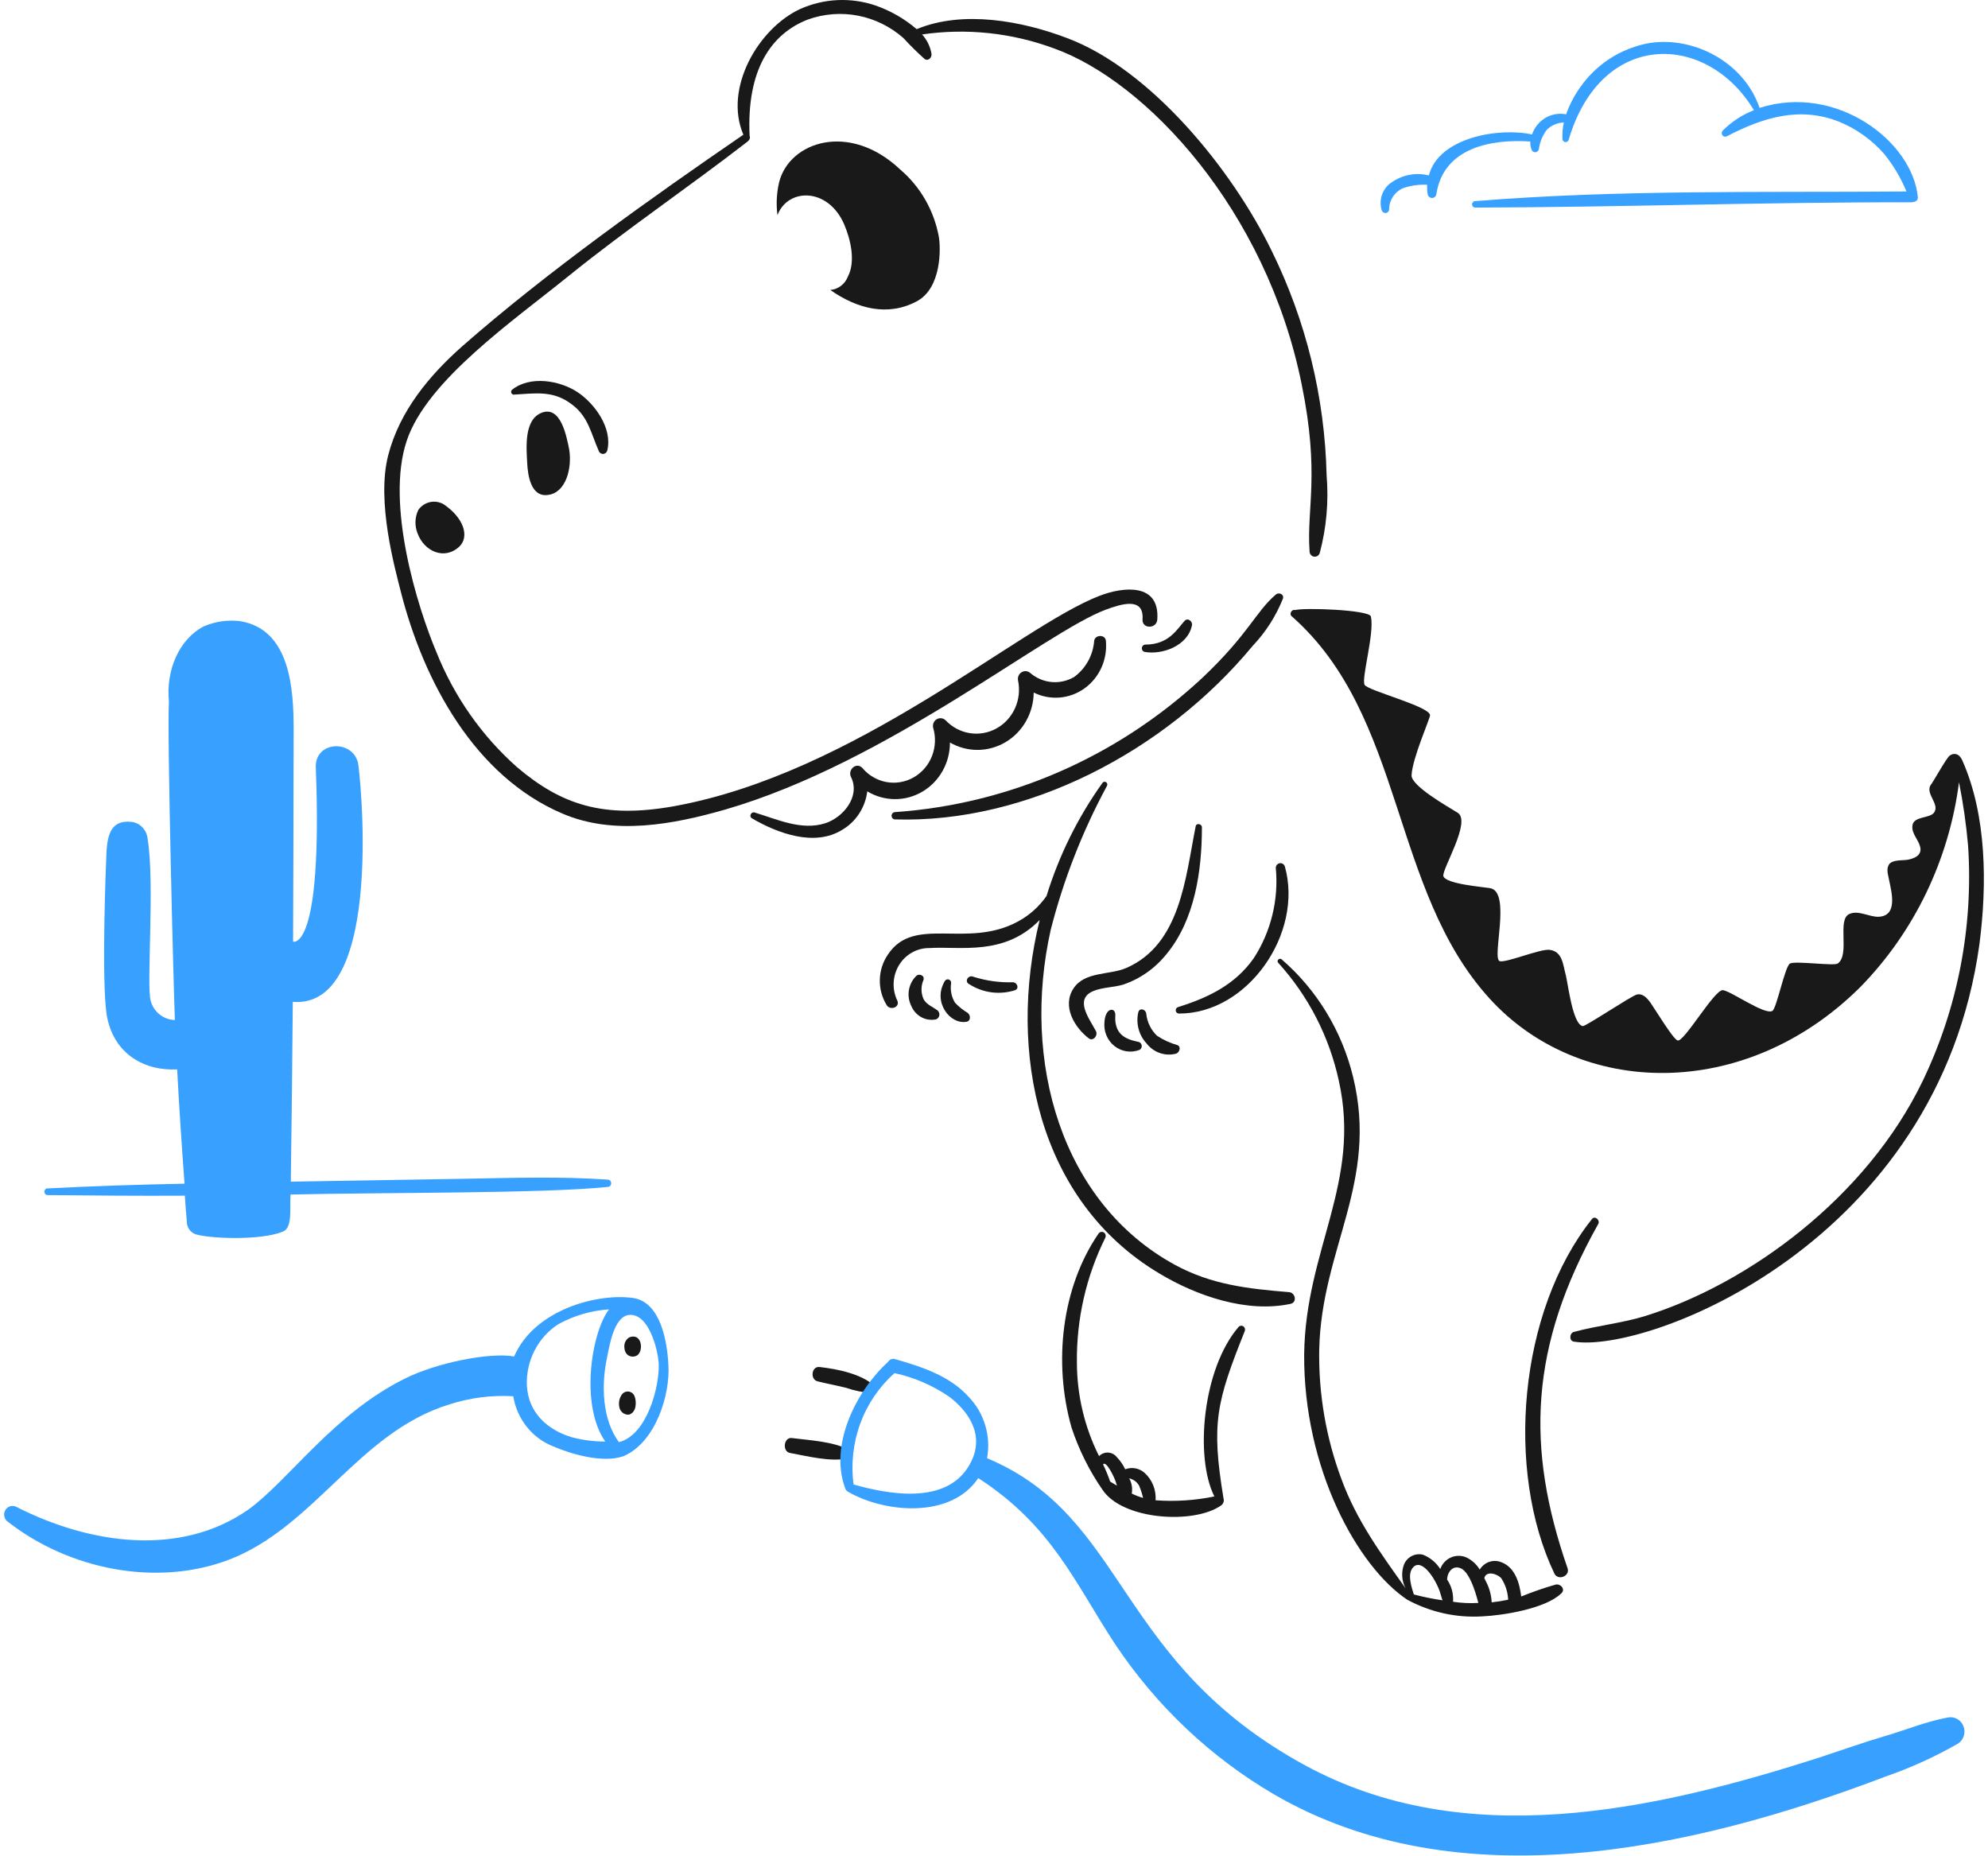 <svg width="241" height="225" viewBox="0 0 241 225" fill="none" xmlns="http://www.w3.org/2000/svg">
<path d="M168.399 25.44C168.393 24.866 168.558 24.304 168.873 23.83C169.187 23.356 169.635 22.992 170.156 22.788C171.078 22.482 172.047 22.349 173.014 22.398C172.987 22.801 173.01 23.206 173.084 23.603C173.116 23.718 173.184 23.819 173.278 23.891C173.371 23.963 173.484 24.002 173.6 24.002C173.717 24.002 173.83 23.963 173.923 23.891C174.017 23.819 174.084 23.718 174.117 23.603C174.943 17.897 180.763 16.834 185.516 17.154C185.492 17.48 185.539 17.806 185.655 18.11C185.683 18.21 185.742 18.297 185.823 18.359C185.903 18.421 186.001 18.455 186.102 18.455C186.203 18.455 186.301 18.421 186.381 18.359C186.462 18.297 186.521 18.21 186.549 18.11C186.658 17.244 186.992 16.424 187.514 15.736C188.072 15.186 188.808 14.87 189.58 14.849C189.436 15.5 189.378 16.168 189.409 16.834C189.409 16.93 189.444 17.022 189.505 17.093C189.566 17.165 189.651 17.212 189.743 17.225C189.835 17.238 189.928 17.216 190.006 17.164C190.084 17.112 190.141 17.032 190.166 16.941C194.139 3.539 206.95 3.913 212.622 13.361C211.205 13.909 209.915 14.754 208.833 15.842C208.764 15.918 208.725 16.017 208.721 16.12C208.717 16.224 208.749 16.325 208.811 16.407C208.873 16.488 208.962 16.544 209.061 16.564C209.159 16.584 209.262 16.567 209.349 16.516C213.723 14.248 218.131 12.865 222.918 14.743C225.027 15.597 226.913 16.944 228.429 18.677C229.534 20.047 230.439 21.575 231.115 23.213C213.723 23.355 196.192 22.966 178.836 24.383C178.735 24.383 178.639 24.424 178.568 24.497C178.497 24.57 178.457 24.67 178.457 24.773C178.457 24.876 178.497 24.976 178.568 25.049C178.639 25.122 178.735 25.163 178.836 25.163C196.434 25.128 213.999 24.49 231.598 24.525C232.321 24.525 232.527 24.241 232.493 23.887C231.853 17.143 222.642 10.109 213.309 13.078C211.45 7.619 205.458 4.394 200.016 5.209C197.73 5.597 195.585 6.602 193.8 8.121C192.016 9.641 190.654 11.62 189.856 13.858C188.996 13.688 188.106 13.841 187.348 14.29C186.589 14.739 186.013 15.453 185.723 16.303C181.728 15.416 174.392 16.657 173.219 21.265C172.458 21.075 171.668 21.05 170.897 21.19C170.127 21.33 169.393 21.633 168.742 22.08C168.196 22.424 167.777 22.945 167.552 23.562C167.327 24.178 167.31 24.854 167.501 25.483C167.53 25.585 167.592 25.675 167.676 25.737C167.761 25.799 167.863 25.83 167.967 25.826C168.07 25.82 168.17 25.78 168.248 25.71C168.326 25.64 168.38 25.545 168.399 25.44Z" fill="#38A1FF"/>
<path d="M5.772 144.878C11.318 144.931 16.862 144.984 22.408 144.949C22.476 145.977 22.546 147.041 22.648 148.069C22.642 148.412 22.742 148.748 22.934 149.029C23.126 149.309 23.4 149.519 23.716 149.628C25.266 150.125 31.465 150.443 34.289 149.31C35.475 148.821 35.113 146.664 35.219 144.809C46.229 144.549 66.003 144.697 73.688 143.886C73.798 143.88 73.902 143.831 73.978 143.748C74.053 143.666 74.096 143.557 74.096 143.443C74.096 143.33 74.053 143.221 73.978 143.139C73.902 143.056 73.798 143.007 73.688 143.001C67.972 142.611 62.255 142.788 56.538 142.894C50.923 143.001 36.734 143.214 35.254 143.249C35.357 135.984 35.437 128.718 35.494 121.452C46.894 122.374 43.554 92.71 43.382 92.39C42.624 89.627 38.181 89.839 38.284 93.028C39.146 115.463 35.529 114.152 35.529 114.152C35.529 114.152 35.598 97.034 35.598 88.457C35.598 83.495 35.185 76.335 29.156 75.307C27.661 75.116 26.143 75.324 24.748 75.91C21.683 77.47 20.099 81.298 20.478 85.019C20.237 88.918 21.063 120.461 21.2 123.65C20.537 123.64 19.894 123.411 19.366 122.996C18.839 122.581 18.456 122.002 18.273 121.346C17.722 119.539 18.789 107.028 17.894 101.677C17.842 101.138 17.605 100.635 17.227 100.259C16.849 99.882 16.353 99.656 15.828 99.621C13.589 99.444 13.003 100.967 12.901 103.483C12.866 104.122 12.247 119.219 12.969 123.224C13.831 127.832 17.584 129.853 21.476 129.639C21.717 134.247 22.028 138.855 22.371 143.497C16.861 143.603 11.351 143.781 5.841 144.064C5.787 144.055 5.731 144.058 5.678 144.072C5.626 144.086 5.576 144.111 5.533 144.146C5.49 144.18 5.454 144.224 5.428 144.273C5.402 144.323 5.386 144.377 5.381 144.433C5.377 144.489 5.383 144.546 5.401 144.599C5.418 144.652 5.446 144.701 5.483 144.743C5.519 144.785 5.564 144.818 5.614 144.842C5.664 144.865 5.718 144.877 5.772 144.878Z" fill="#38A1FF"/>
<path d="M99.347 165.718C98.383 165.609 98.176 167.206 99.106 167.454C100.242 167.738 101.413 167.951 102.55 168.234C103.563 168.586 104.616 168.8 105.683 168.871C105.777 168.867 105.868 168.835 105.944 168.779C106.021 168.724 106.081 168.647 106.117 168.558C106.154 168.469 106.164 168.372 106.149 168.276C106.133 168.181 106.091 168.093 106.028 168.021C104.41 166.533 101.483 165.96 99.347 165.718Z" fill="#191919"/>
<path d="M102.895 175.747C100.928 174.726 98.176 174.613 96.006 174.33C95.007 174.188 94.801 175.96 95.765 176.137C97.901 176.526 100.587 177.236 102.757 176.811C102.863 176.779 102.957 176.715 103.028 176.629C103.1 176.543 103.146 176.437 103.16 176.325C103.175 176.212 103.157 176.098 103.11 175.995C103.063 175.893 102.988 175.806 102.895 175.747Z" fill="#191919"/>
<path d="M236.109 208.212C233.457 208.695 230.909 209.772 228.325 210.515C225.812 211.26 223.332 212.146 220.852 212.961C200.091 219.665 177.512 224.434 158.309 214.059C135.081 201.444 136.773 183.952 119.66 176.775C119.901 175.449 119.826 174.082 119.442 172.792C119.058 171.502 118.377 170.327 117.456 169.366C115.149 166.78 111.704 165.68 108.501 164.76C108.34 164.711 108.168 164.719 108.011 164.783C107.855 164.847 107.725 164.964 107.641 165.114C103.852 168.551 100.511 175.109 102.44 180.353C102.463 180.46 102.509 180.56 102.574 180.646C102.64 180.732 102.724 180.801 102.819 180.85C107.296 183.437 115.323 184.111 118.593 179.185C127.544 184.984 130.301 191.89 135.159 199.279C140.174 206.811 146.794 213.066 154.514 217.567C176.617 230.361 204.765 224.443 228.664 215.335C231.681 214.288 234.598 212.96 237.379 211.365C237.71 211.145 237.955 210.812 238.072 210.424C238.189 210.037 238.171 209.619 238.02 209.245C237.869 208.87 237.595 208.561 237.246 208.373C236.897 208.184 236.495 208.127 236.109 208.212ZM103.479 179.964C103.146 177.467 103.426 174.923 104.292 172.564C105.158 170.206 106.584 168.108 108.439 166.461C110.813 166.972 113.07 167.947 115.087 169.333C117.187 170.927 119.563 173.869 117.6 177.448C114.81 182.624 107.406 181.064 103.479 179.964Z" fill="#38A1FF"/>
<path d="M76.754 157.353C72.586 156.742 64.838 158.664 62.324 164.441C59.328 163.91 52.887 165.221 49.134 167.099C40.433 171.376 34.996 179.482 30.087 183.012C21.877 188.748 10.962 187.23 2.019 182.694C1.786 182.559 1.511 182.524 1.254 182.595C0.996 182.667 0.776 182.84 0.641 183.076C0.505 183.313 0.466 183.595 0.53 183.862C0.595 184.128 0.758 184.358 0.986 184.502C8.355 190.243 18.894 192.404 27.677 189.109C38.133 185.146 43.441 173.642 54.471 170.254C56.974 169.444 59.6 169.108 62.22 169.262C62.443 170.631 63.013 171.915 63.871 172.985C64.73 174.055 65.847 174.873 67.11 175.358C69.246 176.28 73.103 177.413 75.583 176.528C79.475 174.863 81.266 169.085 81.025 165.436C80.888 162.669 80.096 157.843 76.754 157.353ZM63.871 167.951C63.816 166.482 64.136 165.025 64.802 163.725C65.467 162.424 66.452 161.327 67.66 160.542C69.564 159.488 71.667 158.872 73.825 158.736C71.656 161.609 70.316 170.394 73.376 174.755C71.994 174.755 70.617 174.577 69.278 174.223C66.388 173.337 64.036 171.282 63.873 167.951H63.871ZM75.03 174.826C73.029 172.124 72.859 167.977 73.583 164.618C73.893 163.059 74.444 159.622 76.236 159.409C78.613 159.161 79.714 163.448 79.852 165.221C79.992 168.056 78.441 173.975 75.032 174.826H75.03Z" fill="#38A1FF"/>
<path d="M134.097 73.889C135.785 73.286 138.713 72.258 138.506 75.094C138.436 76.264 140.227 76.264 140.297 75.094C140.606 70.628 136.163 71.125 133.305 72.223C123.572 75.97 103.769 93.746 81.68 97.741C73.175 99.255 68.072 97.585 62.668 92.992C58.406 89.211 55.067 84.452 52.922 79.099C50.614 73.64 46.722 61.13 49.305 53.439C51.746 46.092 62.315 38.83 69.074 33.344C76.065 27.708 83.505 22.675 90.599 17.183C91.012 16.863 90.909 16.544 90.874 16.474C90.489 8.448 93.485 4.093 97.935 2.368C99.885 1.669 101.98 1.507 104.01 1.898C106.04 2.29 107.935 3.222 109.507 4.601C110.324 5.496 111.187 6.348 112.09 7.152C112.538 7.471 113.019 6.939 112.917 6.479C112.758 5.616 112.364 4.817 111.78 4.176C117.173 3.39 122.671 3.974 127.794 5.876C138.909 9.856 153.512 25.383 157.792 46.558C160.033 57.515 158.378 61.601 158.756 66.834C158.755 66.992 158.809 67.145 158.909 67.264C159.01 67.384 159.149 67.461 159.3 67.483C159.452 67.505 159.606 67.469 159.734 67.383C159.863 67.296 159.956 67.164 159.996 67.012C160.806 63.956 161.085 60.777 160.822 57.62C160.601 48.163 158.33 38.876 154.176 30.436C149.344 20.492 139.504 8.447 129.413 4.635C123.937 2.543 116.739 1.197 111.126 3.536C109.648 2.269 107.955 1.296 106.132 0.665C103.142 -0.35 99.894 -0.199 97.005 1.09C91.942 3.43 87.707 10.695 90.117 16.33C78.993 23.958 66.178 33.064 56.021 41.991C52.06 45.5 48.443 49.824 47.066 55.175C45.586 60.846 47.927 69.069 48.616 71.833C51.406 82.713 57.605 94.125 68.179 98.626C74.446 101.32 81.644 99.938 87.947 98.131C107.65 92.412 126.755 76.598 134.097 73.889Z" fill="#191919"/>
<path d="M144.498 75.803C144.599 75.306 143.981 74.846 143.602 75.271C142.718 76.229 141.723 78.142 138.849 78.142C138.744 78.144 138.642 78.185 138.563 78.258C138.485 78.331 138.435 78.431 138.422 78.539C138.41 78.647 138.436 78.756 138.495 78.846C138.555 78.936 138.645 79 138.747 79.027C140.917 79.417 144.005 78.28 144.498 75.803Z" fill="#191919"/>
<path d="M72.621 54.751C72.676 54.846 72.757 54.924 72.854 54.972C72.951 55.021 73.06 55.039 73.167 55.023C73.274 55.008 73.374 54.961 73.454 54.887C73.535 54.813 73.593 54.716 73.62 54.609C74.274 51.914 72.105 48.938 70.038 47.556C67.868 46.103 64.218 45.5 62.048 47.272C62.007 47.318 61.979 47.375 61.968 47.437C61.956 47.498 61.961 47.562 61.983 47.621C62.004 47.68 62.041 47.731 62.089 47.77C62.137 47.809 62.195 47.833 62.255 47.84C64.872 47.698 67.076 47.272 69.35 49.045C71.347 50.533 71.655 52.589 72.621 54.751Z" fill="#191919"/>
<path d="M102.073 100.612C102.902 100.132 103.611 99.458 104.143 98.646C104.676 97.834 105.016 96.905 105.138 95.933C106.15 96.545 107.301 96.871 108.474 96.877C109.648 96.884 110.802 96.57 111.82 95.969C112.837 95.368 113.683 94.501 114.269 93.455C114.856 92.409 115.163 91.222 115.16 90.014C116.193 90.609 117.36 90.918 118.544 90.909C119.728 90.899 120.89 90.573 121.914 89.961C122.939 89.35 123.791 88.475 124.387 87.421C124.982 86.368 125.301 85.173 125.312 83.955C126.293 84.442 127.381 84.651 128.466 84.561C129.551 84.471 130.593 84.084 131.485 83.441C132.376 82.798 133.085 81.922 133.538 80.903C133.99 79.885 134.171 78.76 134.06 77.646C133.957 76.901 132.786 76.937 132.648 77.646C132.584 78.524 132.332 79.377 131.909 80.143C131.486 80.909 130.903 81.569 130.203 82.075C129.381 82.553 128.439 82.764 127.499 82.682C126.559 82.6 125.665 82.228 124.933 81.615C124.791 81.478 124.61 81.392 124.417 81.368C124.224 81.345 124.028 81.386 123.859 81.485C123.69 81.584 123.556 81.736 123.476 81.919C123.397 82.102 123.376 82.306 123.418 82.501C123.652 83.632 123.522 84.811 123.047 85.859C122.573 86.907 121.781 87.768 120.789 88.312C119.798 88.856 118.662 89.054 117.552 88.875C116.442 88.696 115.418 88.151 114.636 87.321C114.494 87.183 114.313 87.096 114.119 87.072C113.925 87.048 113.729 87.089 113.56 87.188C113.39 87.287 113.256 87.44 113.177 87.623C113.098 87.807 113.078 88.011 113.12 88.207C113.46 89.338 113.411 90.554 112.983 91.652C112.554 92.75 111.771 93.663 110.766 94.237C109.761 94.811 108.594 95.012 107.462 94.806C106.33 94.6 105.301 93.999 104.548 93.105C103.824 92.325 102.722 93.317 103.17 94.203C104.341 96.578 102.171 99.129 100.035 99.802C97.143 100.724 94.181 99.307 91.46 98.491C91.047 98.386 90.771 98.987 91.15 99.201C94.285 101.033 98.728 102.67 102.073 100.612Z" fill="#191919"/>
<path d="M108.514 98.449C108.4 98.449 108.29 98.496 108.209 98.579C108.129 98.662 108.083 98.775 108.083 98.892C108.083 99.01 108.129 99.123 108.209 99.206C108.29 99.289 108.4 99.336 108.514 99.336C124.419 99.815 141.196 91.185 151.874 78.28C153.435 76.636 154.675 74.699 155.525 72.574C155.697 72.042 155.043 71.758 154.664 72.077C152.22 74.148 151.38 76.877 145.675 82.249C135.402 91.782 122.315 97.487 108.514 98.449Z" fill="#191919"/>
<path d="M65.664 50.036C63.533 50.863 63.805 54.184 63.907 56.062C63.977 57.622 64.356 60.315 66.456 59.995C68.629 59.708 69.361 56.735 69.005 54.502C68.696 52.978 68.011 49.127 65.664 50.036Z" fill="#191919"/>
<path d="M53.783 61.131C53.28 60.839 52.691 60.747 52.126 60.871C51.562 60.995 51.061 61.327 50.718 61.804C50.505 62.242 50.386 62.722 50.368 63.211C50.35 63.7 50.434 64.187 50.614 64.64C51.406 66.837 53.885 67.972 55.712 66.235C56.916 65.03 56.232 62.788 53.783 61.131Z" fill="#191919"/>
<path d="M100.655 35.152C103.903 37.433 107.622 38.401 111.126 36.533C114.157 34.938 114.052 30.083 113.812 28.701C113.223 25.504 111.566 22.62 109.128 20.549C102.982 14.73 95.704 17.16 94.456 22.074C94.146 23.384 94.076 24.742 94.249 26.078C95.53 22.745 100.412 22.718 102.343 27.213C103.101 28.984 103.755 31.677 102.791 33.52C102.619 33.971 102.328 34.362 101.95 34.651C101.572 34.939 101.124 35.112 100.655 35.152Z" fill="#191919"/>
<path d="M237.9 92.212C237.461 91.216 236.763 91.29 236.35 91.609C235.937 91.927 234.388 94.728 234.112 95.083C233.251 96.146 235.282 97.528 234.422 98.556C233.836 99.229 231.977 98.946 231.839 100.079C231.701 101.107 232.665 101.852 232.803 102.809C232.94 103.73 232.011 104.085 231.253 104.227C230.599 104.333 229.358 104.192 228.979 104.83C228.635 105.396 228.91 106.105 229.014 106.708C229.323 108.196 230.081 111.032 227.739 111.137C226.602 111.173 225.328 110.323 224.227 110.783C222.628 111.423 224.326 115.729 222.779 116.808C222.332 117.127 217.613 116.453 216.993 116.808C216.373 117.163 215.375 122.267 214.859 122.551C213.928 123.082 209.899 120.175 208.866 120.033C207.832 119.926 204.113 126.448 203.355 126.129C202.77 125.881 200.703 122.444 200.084 121.558C199.705 121.026 199.154 120.388 198.43 120.565C197.741 120.743 192.23 124.429 191.887 124.392C190.646 124.216 190.096 119.289 189.82 118.226C189.476 116.985 189.441 115.32 187.822 115.142C186.651 115.037 182.691 116.702 181.83 116.525C180.763 116.312 183.277 108.09 180.624 107.665C179.798 107.523 175.252 107.168 174.977 106.211C174.77 105.396 178.42 99.548 176.699 98.521C175.494 97.776 171.05 95.26 171.12 93.983C171.222 91.857 173.393 87.073 173.358 86.683C173.254 85.62 165.885 83.741 165.436 83.033C164.988 82.325 166.642 76.794 166.194 74.739C166.022 73.924 158.066 73.641 156.999 73.959C156.62 73.818 156.241 74.419 156.585 74.704C170.327 86.792 168.536 107.806 180.556 121.026C191.418 133.007 211.467 133.618 225.501 119.679C232.055 112.989 236.27 104.252 237.486 94.835C237.993 97.375 238.36 99.943 238.587 102.525C239.233 112.37 237.331 122.214 233.077 131.056C226.269 145.16 212.007 155.61 199.498 159.521C196.639 160.406 193.644 160.69 190.783 161.47C190.266 161.613 190.198 162.533 190.783 162.64C199.683 164.106 234.966 150.734 239.964 114.44C240.896 107.203 240.847 98.885 237.9 92.212Z" fill="#191919"/>
<path d="M156.277 156.644C151.322 156.235 146.875 155.758 142.397 153.313C128.63 145.775 123.802 128.639 127.381 112.697C128.937 106.614 131.228 100.756 134.201 95.26C134.239 95.185 134.249 95.098 134.227 95.017C134.206 94.935 134.155 94.865 134.086 94.82C134.016 94.776 133.933 94.76 133.852 94.775C133.771 94.791 133.7 94.837 133.651 94.905C130.676 99.065 128.384 103.698 126.866 108.621C125.964 109.91 124.784 110.966 123.418 111.704C117.207 115.084 110.837 110.897 107.645 115.71C107.027 116.606 106.683 117.672 106.659 118.771C106.634 119.87 106.929 120.951 107.506 121.876C107.92 122.514 109.125 122.124 108.782 121.309C108.454 120.633 108.3 119.88 108.336 119.125C108.373 118.37 108.597 117.636 108.987 116.996C109.378 116.355 109.922 115.829 110.568 115.467C111.213 115.105 111.938 114.921 112.673 114.93C116.389 114.691 121.748 115.939 126.036 111.528C122.109 127.514 125.829 145.587 140.536 154.376C145.082 157.106 151.145 159.196 156.45 158.062C157.276 157.884 157.035 156.707 156.277 156.644Z" fill="#191919"/>
<path d="M132.547 120.14C133.684 119.673 134.992 119.715 136.163 119.36C138.227 118.66 140.055 117.369 141.432 115.639C144.843 111.492 145.704 105.573 145.704 100.292C145.704 99.867 145.014 99.726 144.946 100.186C143.706 106.388 143.121 114.469 136.542 117.343C134.511 118.229 131.514 117.732 130.137 119.824C128.725 121.985 130.239 124.537 131.996 125.883C132.513 126.273 133.133 125.53 132.858 124.998C132.1 123.542 130.166 121.12 132.547 120.14Z" fill="#191919"/>
<path d="M138.161 127.263C138.249 127.211 138.319 127.133 138.363 127.039C138.408 126.945 138.423 126.84 138.408 126.737C138.393 126.634 138.349 126.538 138.28 126.461C138.212 126.384 138.122 126.33 138.023 126.307C136.37 125.979 135.319 125.383 135.199 123.649C135.165 123.259 135.303 122.869 135.062 122.549C134.716 122.193 133.98 122.495 133.891 123.897C133.833 124.45 133.915 125.008 134.128 125.519C134.341 126.03 134.679 126.476 135.107 126.814C135.536 127.152 136.042 127.371 136.577 127.45C137.112 127.528 137.657 127.464 138.161 127.263Z" fill="#191919"/>
<path d="M142.604 127.724C142.983 127.553 143.223 126.909 142.741 126.697C141.863 126.451 141.027 126.068 140.262 125.562C139.523 124.857 139.059 123.9 138.953 122.869C138.885 122.338 138.127 122.124 137.989 122.727C137.839 123.39 137.852 124.08 138.027 124.736C138.201 125.392 138.532 125.992 138.988 126.484C139.408 127.031 139.974 127.44 140.616 127.66C141.259 127.881 141.95 127.903 142.604 127.724Z" fill="#191919"/>
<path d="M155.76 105.042C155.72 104.913 155.637 104.803 155.526 104.73C155.415 104.658 155.283 104.627 155.152 104.644C155.022 104.661 154.901 104.724 154.811 104.822C154.72 104.921 154.666 105.048 154.658 105.183C155.028 109.039 154.091 112.909 152.005 116.135C149.732 119.396 146.425 120.954 142.809 122.089C142.72 122.116 142.643 122.174 142.592 122.254C142.542 122.334 142.521 122.43 142.533 122.525C142.546 122.62 142.591 122.707 142.661 122.77C142.73 122.833 142.82 122.868 142.913 122.869C151.283 122.904 158.031 113.113 155.76 105.042Z" fill="#191919"/>
<path d="M113.639 122.479C113.057 122.049 112.365 121.806 111.986 121.168C111.811 120.799 111.717 120.395 111.711 119.984C111.705 119.574 111.787 119.167 111.952 118.793C112.125 118.262 111.435 117.978 111.09 118.297C110.616 118.753 110.299 119.357 110.187 120.016C110.075 120.674 110.175 121.352 110.472 121.948C110.714 122.531 111.144 123.012 111.689 123.309C112.234 123.605 112.862 123.7 113.467 123.577C113.572 123.54 113.666 123.475 113.737 123.387C113.809 123.3 113.856 123.194 113.874 123.081C113.891 122.969 113.879 122.853 113.837 122.747C113.796 122.641 113.728 122.548 113.639 122.479Z" fill="#191919"/>
<path d="M115.775 121.558C115.353 120.873 115.182 120.056 115.293 119.253C115.318 119.154 115.307 119.048 115.262 118.956C115.217 118.864 115.141 118.792 115.049 118.753C114.956 118.714 114.853 118.711 114.759 118.745C114.664 118.778 114.585 118.846 114.535 118.935C113.019 121.476 115.181 124.248 117.187 123.861C117.704 123.754 117.67 123.081 117.325 122.798C116.755 122.46 116.233 122.043 115.775 121.558Z" fill="#191919"/>
<path d="M122.835 119.076C121.192 119.13 119.55 118.903 117.979 118.403C117.393 118.155 116.876 118.97 117.462 119.29C118.29 119.824 119.221 120.167 120.19 120.296C121.159 120.424 122.144 120.334 123.077 120.033C123.593 119.785 123.283 119.118 122.835 119.076Z" fill="#191919"/>
<path d="M193.747 148.386C194.023 147.926 193.334 147.323 192.989 147.784C184.084 158.947 182.468 178.277 188.442 190.774C188.891 191.661 190.371 191.058 190.028 190.101C184.946 175.457 185.42 163.241 193.747 148.386Z" fill="#191919"/>
<path d="M188.615 192.086C187.191 192.493 185.789 192.978 184.415 193.539C184.208 191.873 183.657 189.96 181.935 189.356C181.472 189.187 180.966 189.185 180.502 189.353C180.039 189.521 179.645 189.847 179.387 190.278C178.993 189.623 178.417 189.104 177.733 188.79C177.437 188.665 177.12 188.604 176.801 188.608C176.481 188.612 176.166 188.683 175.874 188.815C175.581 188.947 175.318 189.139 175.098 189.378C174.879 189.617 174.709 189.9 174.598 190.208C174.095 189.415 173.359 188.807 172.498 188.471C172.05 188.361 171.579 188.414 171.165 188.621C170.75 188.827 170.418 189.175 170.224 189.605C170.038 190.077 169.957 190.587 169.987 191.095C170.017 191.604 170.157 192.1 170.396 192.546C167.365 188.293 164.437 184.289 162.612 179.289C160.744 174.282 159.832 168.951 159.926 163.589C160.204 151.312 167.153 143.313 164.024 130.521C162.664 124.967 159.64 119.995 155.38 116.309C155.105 116.061 154.692 116.451 154.967 116.734C158.608 120.736 161.141 125.668 162.303 131.017C165.046 143.349 158.261 151.479 158.101 164.161C158.007 178.014 164.575 189.921 170.605 193.932C173.38 195.433 176.499 196.131 179.629 195.951C182.216 195.844 187.301 195.008 189.203 193.222C189.853 192.724 189.237 191.987 188.615 192.086ZM182.004 191.341C182.503 192.11 182.789 193.005 182.83 193.929C182.17 194.07 181.503 194.176 180.833 194.247C180.788 193.339 180.54 192.454 180.109 191.661C180.041 191.554 180.005 191.413 179.937 191.306C180.178 190.349 181.558 190.808 182.004 191.341ZM171.155 190.208C172.152 188.64 173.901 191.145 174.53 192.901C174.668 193.291 174.736 193.646 174.875 193.999C173.703 193.831 172.541 193.595 171.395 193.291C171.12 192.441 170.655 190.997 171.16 190.208H171.155ZM176.148 194.177C176.22 193.22 175.964 192.267 175.426 191.483C175.46 190.598 176.114 189.676 177.113 190.136C178.376 190.703 179.173 194.192 179.213 194.319C178.19 194.378 177.163 194.331 176.148 194.177Z" fill="#191919"/>
<path d="M150.181 160.822C145.748 165.936 144.834 176.722 147.218 181.412C144.873 181.894 142.475 182.05 140.09 181.874C140.13 181.25 140.03 180.624 139.798 180.046C139.565 179.469 139.205 178.954 138.747 178.543C138.429 178.264 138.044 178.077 137.632 178.002C137.22 177.928 136.796 177.967 136.404 178.116C136.152 177.578 135.815 177.087 135.406 176.663C135.28 176.497 135.12 176.361 134.938 176.262C134.757 176.164 134.557 176.107 134.352 176.093C134.147 176.08 133.942 176.111 133.75 176.185C133.558 176.259 133.383 176.373 133.236 176.522C131.472 173.004 130.551 169.103 130.55 165.145C130.493 159.899 131.675 154.718 133.994 150.047C134.048 149.935 134.059 149.806 134.024 149.686C133.989 149.566 133.911 149.464 133.806 149.401C133.701 149.338 133.577 149.318 133.458 149.346C133.339 149.374 133.235 149.447 133.167 149.55C128.717 156.035 127.655 165.147 129.896 173.049C130.784 175.739 132.049 178.282 133.65 180.598C136.124 184.301 144.757 184.796 148.011 182.512C148.152 182.421 148.259 182.284 148.315 182.124C148.371 181.963 148.373 181.788 148.321 181.626C146.812 172.503 147.47 169.949 150.904 161.35C150.94 161.252 150.944 161.145 150.915 161.045C150.885 160.945 150.824 160.858 150.742 160.797C150.659 160.737 150.559 160.706 150.457 160.711C150.356 160.715 150.259 160.754 150.181 160.822ZM138.092 180.101C138.294 180.582 138.455 181.081 138.574 181.591C138.101 181.456 137.64 181.278 137.197 181.059C137.315 180.426 137.204 179.771 136.887 179.216C137.137 179.269 137.374 179.375 137.582 179.529C137.789 179.682 137.963 179.879 138.092 180.106V180.101ZM135.199 179.464C135.264 179.677 135.337 179.889 135.406 180.101C135.131 179.924 134.854 179.783 134.579 179.606C134.335 178.891 134.048 178.193 133.719 177.515C134.131 177.023 135.125 179.222 135.199 179.469V179.464Z" fill="#191919"/>
<path d="M75.342 169.119C75.082 169.527 74.983 170.022 75.066 170.502C75.1 170.791 75.24 171.055 75.458 171.24C75.676 171.425 75.955 171.516 76.237 171.494C77.236 171.211 77.133 169.829 76.961 169.368C76.916 169.195 76.823 169.039 76.693 168.919C76.564 168.8 76.403 168.722 76.231 168.696C76.058 168.67 75.882 168.696 75.725 168.771C75.567 168.846 75.433 168.967 75.342 169.119Z" fill="#191919"/>
<path d="M76.341 162.102C76.147 162.2 75.984 162.351 75.868 162.539C75.753 162.727 75.69 162.943 75.686 163.165C75.652 164.583 76.891 164.655 77.34 164.228C78.013 163.606 77.782 161.608 76.341 162.102Z" fill="#191919"/>
</svg>

